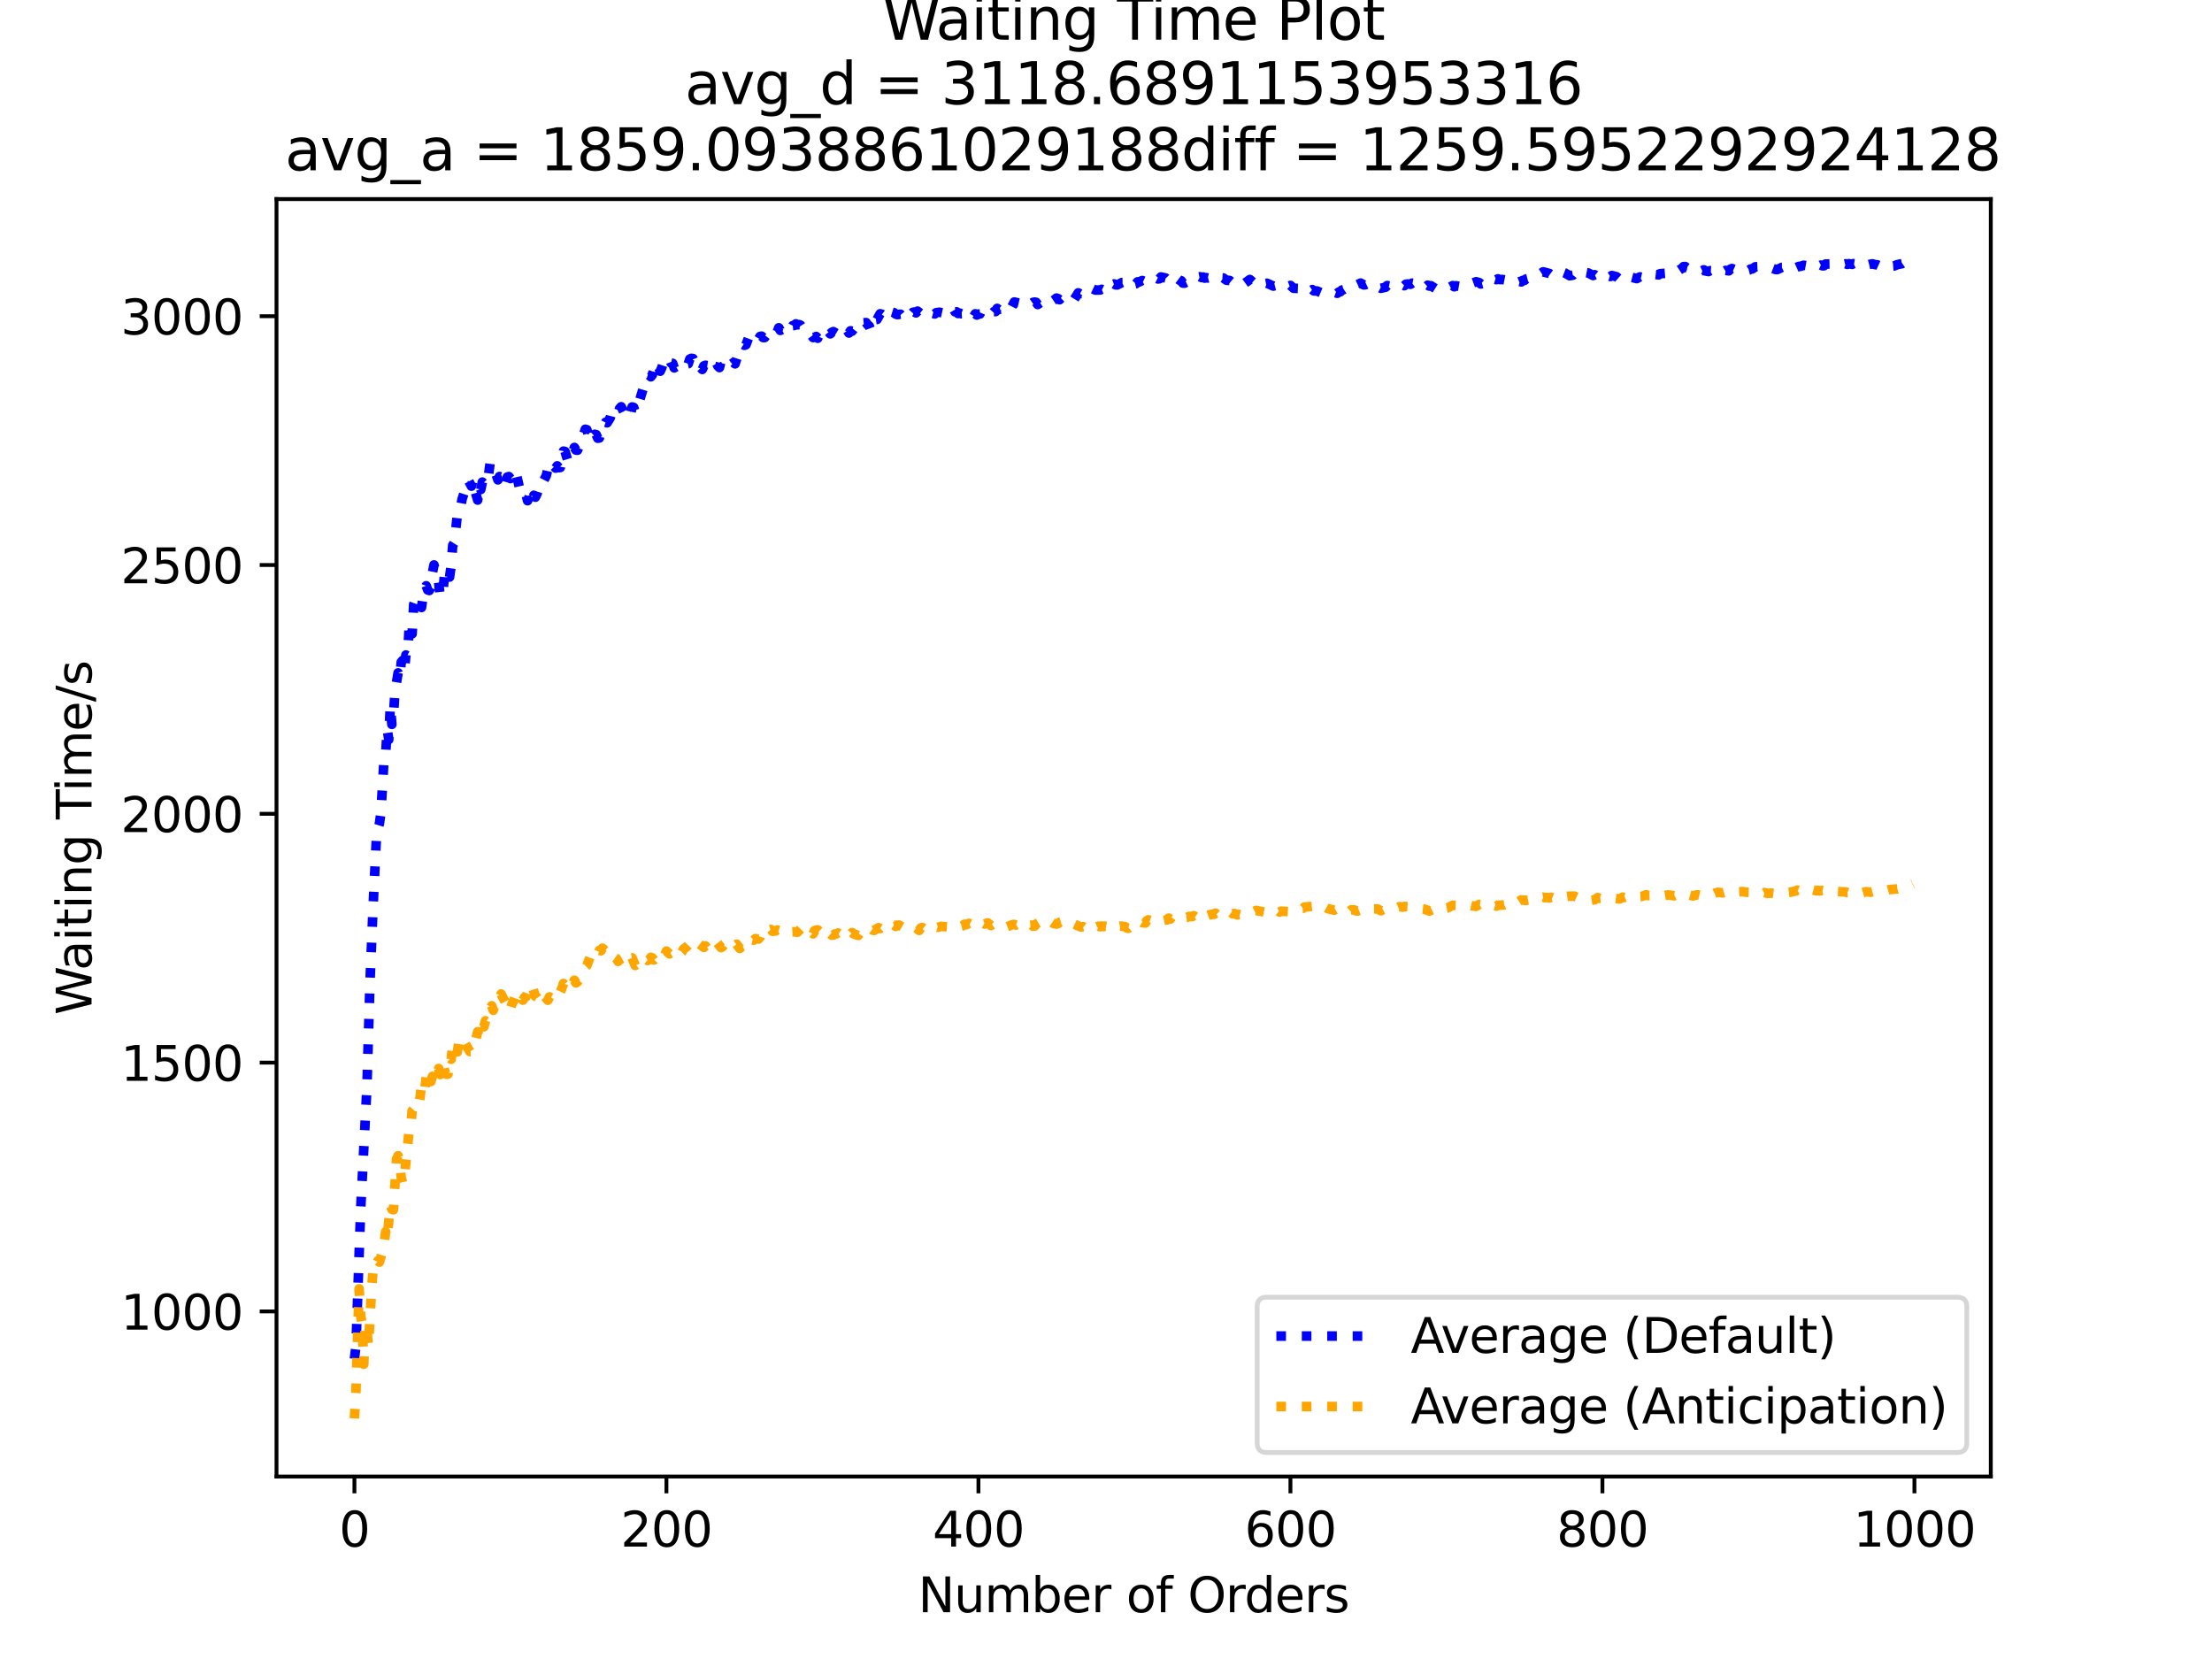 <?xml version="1.0" encoding="utf-8" standalone="no"?>
<!DOCTYPE svg PUBLIC "-//W3C//DTD SVG 1.1//EN"
  "http://www.w3.org/Graphics/SVG/1.1/DTD/svg11.dtd">
<svg xmlns:xlink="http://www.w3.org/1999/xlink" width="460.8pt" height="345.6pt" viewBox="0 0 460.8 345.6" xmlns="http://www.w3.org/2000/svg" version="1.1">
 <defs>
  <style type="text/css">*{stroke-linejoin: round; stroke-linecap: butt}</style>
 </defs>
 <g id="figure_1">
  <g id="patch_1">
   <path d="M 0 345.6 
L 460.8 345.6 
L 460.8 0 
L 0 0 
z
" style="fill: #ffffff"/>
  </g>
  <g id="axes_1">
   <g id="patch_2">
    <path d="M 57.6 307.584 
L 414.72 307.584 
L 414.72 41.472 
L 57.6 41.472 
z
" style="fill: #ffffff"/>
   </g>
   <g id="matplotlib.axis_1">
    <g id="xtick_1">
     <g id="line2d_1">
      <defs>
       <path id="m5203b1e14f" d="M 0 0 
L 0 3.5 
" style="stroke: #000000; stroke-width: 0.8"/>
      </defs>
      <g>
       <use xlink:href="#m5203b1e14f" x="73.833" y="307.584" style="stroke: #000000; stroke-width: 0.8"/>
      </g>
     </g>
     <g id="text_1">
      <!-- 0 -->
      <g transform="translate(70.651 322.182)scale(0.1 -0.1)">
       <defs>
        <path id="DejaVuSans-30" d="M 2034 4250 
Q 1547 4250 1301 3770 
Q 1056 3291 1056 2328 
Q 1056 1369 1301 889 
Q 1547 409 2034 409 
Q 2525 409 2770 889 
Q 3016 1369 3016 2328 
Q 3016 3291 2770 3770 
Q 2525 4250 2034 4250 
z
M 2034 4750 
Q 2819 4750 3233 4129 
Q 3647 3509 3647 2328 
Q 3647 1150 3233 529 
Q 2819 -91 2034 -91 
Q 1250 -91 836 529 
Q 422 1150 422 2328 
Q 422 3509 836 4129 
Q 1250 4750 2034 4750 
z
" transform="scale(0.016)"/>
       </defs>
       <use xlink:href="#DejaVuSans-30"/>
      </g>
     </g>
    </g>
    <g id="xtick_2">
     <g id="line2d_2">
      <g>
       <use xlink:href="#m5203b1e14f" x="138.829" y="307.584" style="stroke: #000000; stroke-width: 0.8"/>
      </g>
     </g>
     <g id="text_2">
      <!-- 200 -->
      <g transform="translate(129.285 322.182)scale(0.1 -0.1)">
       <defs>
        <path id="DejaVuSans-32" d="M 1228 531 
L 3431 531 
L 3431 0 
L 469 0 
L 469 531 
Q 828 903 1448 1529 
Q 2069 2156 2228 2338 
Q 2531 2678 2651 2914 
Q 2772 3150 2772 3378 
Q 2772 3750 2511 3984 
Q 2250 4219 1831 4219 
Q 1534 4219 1204 4116 
Q 875 4013 500 3803 
L 500 4441 
Q 881 4594 1212 4672 
Q 1544 4750 1819 4750 
Q 2544 4750 2975 4387 
Q 3406 4025 3406 3419 
Q 3406 3131 3298 2873 
Q 3191 2616 2906 2266 
Q 2828 2175 2409 1742 
Q 1991 1309 1228 531 
z
" transform="scale(0.016)"/>
       </defs>
       <use xlink:href="#DejaVuSans-32"/>
       <use xlink:href="#DejaVuSans-30" x="63.623"/>
       <use xlink:href="#DejaVuSans-30" x="127.246"/>
      </g>
     </g>
    </g>
    <g id="xtick_3">
     <g id="line2d_3">
      <g>
       <use xlink:href="#m5203b1e14f" x="203.825" y="307.584" style="stroke: #000000; stroke-width: 0.8"/>
      </g>
     </g>
     <g id="text_3">
      <!-- 400 -->
      <g transform="translate(194.281 322.182)scale(0.1 -0.1)">
       <defs>
        <path id="DejaVuSans-34" d="M 2419 4116 
L 825 1625 
L 2419 1625 
L 2419 4116 
z
M 2253 4666 
L 3047 4666 
L 3047 1625 
L 3713 1625 
L 3713 1100 
L 3047 1100 
L 3047 0 
L 2419 0 
L 2419 1100 
L 313 1100 
L 313 1709 
L 2253 4666 
z
" transform="scale(0.016)"/>
       </defs>
       <use xlink:href="#DejaVuSans-34"/>
       <use xlink:href="#DejaVuSans-30" x="63.623"/>
       <use xlink:href="#DejaVuSans-30" x="127.246"/>
      </g>
     </g>
    </g>
    <g id="xtick_4">
     <g id="line2d_4">
      <g>
       <use xlink:href="#m5203b1e14f" x="268.82" y="307.584" style="stroke: #000000; stroke-width: 0.8"/>
      </g>
     </g>
     <g id="text_4">
      <!-- 600 -->
      <g transform="translate(259.277 322.182)scale(0.1 -0.1)">
       <defs>
        <path id="DejaVuSans-36" d="M 2113 2584 
Q 1688 2584 1439 2293 
Q 1191 2003 1191 1497 
Q 1191 994 1439 701 
Q 1688 409 2113 409 
Q 2538 409 2786 701 
Q 3034 994 3034 1497 
Q 3034 2003 2786 2293 
Q 2538 2584 2113 2584 
z
M 3366 4563 
L 3366 3988 
Q 3128 4100 2886 4159 
Q 2644 4219 2406 4219 
Q 1781 4219 1451 3797 
Q 1122 3375 1075 2522 
Q 1259 2794 1537 2939 
Q 1816 3084 2150 3084 
Q 2853 3084 3261 2657 
Q 3669 2231 3669 1497 
Q 3669 778 3244 343 
Q 2819 -91 2113 -91 
Q 1303 -91 875 529 
Q 447 1150 447 2328 
Q 447 3434 972 4092 
Q 1497 4750 2381 4750 
Q 2619 4750 2861 4703 
Q 3103 4656 3366 4563 
z
" transform="scale(0.016)"/>
       </defs>
       <use xlink:href="#DejaVuSans-36"/>
       <use xlink:href="#DejaVuSans-30" x="63.623"/>
       <use xlink:href="#DejaVuSans-30" x="127.246"/>
      </g>
     </g>
    </g>
    <g id="xtick_5">
     <g id="line2d_5">
      <g>
       <use xlink:href="#m5203b1e14f" x="333.816" y="307.584" style="stroke: #000000; stroke-width: 0.8"/>
      </g>
     </g>
     <g id="text_5">
      <!-- 800 -->
      <g transform="translate(324.273 322.182)scale(0.1 -0.1)">
       <defs>
        <path id="DejaVuSans-38" d="M 2034 2216 
Q 1584 2216 1326 1975 
Q 1069 1734 1069 1313 
Q 1069 891 1326 650 
Q 1584 409 2034 409 
Q 2484 409 2743 651 
Q 3003 894 3003 1313 
Q 3003 1734 2745 1975 
Q 2488 2216 2034 2216 
z
M 1403 2484 
Q 997 2584 770 2862 
Q 544 3141 544 3541 
Q 544 4100 942 4425 
Q 1341 4750 2034 4750 
Q 2731 4750 3128 4425 
Q 3525 4100 3525 3541 
Q 3525 3141 3298 2862 
Q 3072 2584 2669 2484 
Q 3125 2378 3379 2068 
Q 3634 1759 3634 1313 
Q 3634 634 3220 271 
Q 2806 -91 2034 -91 
Q 1263 -91 848 271 
Q 434 634 434 1313 
Q 434 1759 690 2068 
Q 947 2378 1403 2484 
z
M 1172 3481 
Q 1172 3119 1398 2916 
Q 1625 2713 2034 2713 
Q 2441 2713 2670 2916 
Q 2900 3119 2900 3481 
Q 2900 3844 2670 4047 
Q 2441 4250 2034 4250 
Q 1625 4250 1398 4047 
Q 1172 3844 1172 3481 
z
" transform="scale(0.016)"/>
       </defs>
       <use xlink:href="#DejaVuSans-38"/>
       <use xlink:href="#DejaVuSans-30" x="63.623"/>
       <use xlink:href="#DejaVuSans-30" x="127.246"/>
      </g>
     </g>
    </g>
    <g id="xtick_6">
     <g id="line2d_6">
      <g>
       <use xlink:href="#m5203b1e14f" x="398.812" y="307.584" style="stroke: #000000; stroke-width: 0.8"/>
      </g>
     </g>
     <g id="text_6">
      <!-- 1000 -->
      <g transform="translate(386.087 322.182)scale(0.1 -0.1)">
       <defs>
        <path id="DejaVuSans-31" d="M 794 531 
L 1825 531 
L 1825 4091 
L 703 3866 
L 703 4441 
L 1819 4666 
L 2450 4666 
L 2450 531 
L 3481 531 
L 3481 0 
L 794 0 
L 794 531 
z
" transform="scale(0.016)"/>
       </defs>
       <use xlink:href="#DejaVuSans-31"/>
       <use xlink:href="#DejaVuSans-30" x="63.623"/>
       <use xlink:href="#DejaVuSans-30" x="127.246"/>
       <use xlink:href="#DejaVuSans-30" x="190.869"/>
      </g>
     </g>
    </g>
    <g id="text_7">
     <!-- Number of Orders -->
     <g transform="translate(191.262 335.861)scale(0.1 -0.1)">
      <defs>
       <path id="DejaVuSans-4e" d="M 628 4666 
L 1478 4666 
L 3547 763 
L 3547 4666 
L 4159 4666 
L 4159 0 
L 3309 0 
L 1241 3903 
L 1241 0 
L 628 0 
L 628 4666 
z
" transform="scale(0.016)"/>
       <path id="DejaVuSans-75" d="M 544 1381 
L 544 3500 
L 1119 3500 
L 1119 1403 
Q 1119 906 1312 657 
Q 1506 409 1894 409 
Q 2359 409 2629 706 
Q 2900 1003 2900 1516 
L 2900 3500 
L 3475 3500 
L 3475 0 
L 2900 0 
L 2900 538 
Q 2691 219 2414 64 
Q 2138 -91 1772 -91 
Q 1169 -91 856 284 
Q 544 659 544 1381 
z
M 1991 3584 
L 1991 3584 
z
" transform="scale(0.016)"/>
       <path id="DejaVuSans-6d" d="M 3328 2828 
Q 3544 3216 3844 3400 
Q 4144 3584 4550 3584 
Q 5097 3584 5394 3201 
Q 5691 2819 5691 2113 
L 5691 0 
L 5113 0 
L 5113 2094 
Q 5113 2597 4934 2840 
Q 4756 3084 4391 3084 
Q 3944 3084 3684 2787 
Q 3425 2491 3425 1978 
L 3425 0 
L 2847 0 
L 2847 2094 
Q 2847 2600 2669 2842 
Q 2491 3084 2119 3084 
Q 1678 3084 1418 2786 
Q 1159 2488 1159 1978 
L 1159 0 
L 581 0 
L 581 3500 
L 1159 3500 
L 1159 2956 
Q 1356 3278 1631 3431 
Q 1906 3584 2284 3584 
Q 2666 3584 2933 3390 
Q 3200 3197 3328 2828 
z
" transform="scale(0.016)"/>
       <path id="DejaVuSans-62" d="M 3116 1747 
Q 3116 2381 2855 2742 
Q 2594 3103 2138 3103 
Q 1681 3103 1420 2742 
Q 1159 2381 1159 1747 
Q 1159 1113 1420 752 
Q 1681 391 2138 391 
Q 2594 391 2855 752 
Q 3116 1113 3116 1747 
z
M 1159 2969 
Q 1341 3281 1617 3432 
Q 1894 3584 2278 3584 
Q 2916 3584 3314 3078 
Q 3713 2572 3713 1747 
Q 3713 922 3314 415 
Q 2916 -91 2278 -91 
Q 1894 -91 1617 61 
Q 1341 213 1159 525 
L 1159 0 
L 581 0 
L 581 4863 
L 1159 4863 
L 1159 2969 
z
" transform="scale(0.016)"/>
       <path id="DejaVuSans-65" d="M 3597 1894 
L 3597 1613 
L 953 1613 
Q 991 1019 1311 708 
Q 1631 397 2203 397 
Q 2534 397 2845 478 
Q 3156 559 3463 722 
L 3463 178 
Q 3153 47 2828 -22 
Q 2503 -91 2169 -91 
Q 1331 -91 842 396 
Q 353 884 353 1716 
Q 353 2575 817 3079 
Q 1281 3584 2069 3584 
Q 2775 3584 3186 3129 
Q 3597 2675 3597 1894 
z
M 3022 2063 
Q 3016 2534 2758 2815 
Q 2500 3097 2075 3097 
Q 1594 3097 1305 2825 
Q 1016 2553 972 2059 
L 3022 2063 
z
" transform="scale(0.016)"/>
       <path id="DejaVuSans-72" d="M 2631 2963 
Q 2534 3019 2420 3045 
Q 2306 3072 2169 3072 
Q 1681 3072 1420 2755 
Q 1159 2438 1159 1844 
L 1159 0 
L 581 0 
L 581 3500 
L 1159 3500 
L 1159 2956 
Q 1341 3275 1631 3429 
Q 1922 3584 2338 3584 
Q 2397 3584 2469 3576 
Q 2541 3569 2628 3553 
L 2631 2963 
z
" transform="scale(0.016)"/>
       <path id="DejaVuSans-20" transform="scale(0.016)"/>
       <path id="DejaVuSans-6f" d="M 1959 3097 
Q 1497 3097 1228 2736 
Q 959 2375 959 1747 
Q 959 1119 1226 758 
Q 1494 397 1959 397 
Q 2419 397 2687 759 
Q 2956 1122 2956 1747 
Q 2956 2369 2687 2733 
Q 2419 3097 1959 3097 
z
M 1959 3584 
Q 2709 3584 3137 3096 
Q 3566 2609 3566 1747 
Q 3566 888 3137 398 
Q 2709 -91 1959 -91 
Q 1206 -91 779 398 
Q 353 888 353 1747 
Q 353 2609 779 3096 
Q 1206 3584 1959 3584 
z
" transform="scale(0.016)"/>
       <path id="DejaVuSans-66" d="M 2375 4863 
L 2375 4384 
L 1825 4384 
Q 1516 4384 1395 4259 
Q 1275 4134 1275 3809 
L 1275 3500 
L 2222 3500 
L 2222 3053 
L 1275 3053 
L 1275 0 
L 697 0 
L 697 3053 
L 147 3053 
L 147 3500 
L 697 3500 
L 697 3744 
Q 697 4328 969 4595 
Q 1241 4863 1831 4863 
L 2375 4863 
z
" transform="scale(0.016)"/>
       <path id="DejaVuSans-4f" d="M 2522 4238 
Q 1834 4238 1429 3725 
Q 1025 3213 1025 2328 
Q 1025 1447 1429 934 
Q 1834 422 2522 422 
Q 3209 422 3611 934 
Q 4013 1447 4013 2328 
Q 4013 3213 3611 3725 
Q 3209 4238 2522 4238 
z
M 2522 4750 
Q 3503 4750 4090 4092 
Q 4678 3434 4678 2328 
Q 4678 1225 4090 567 
Q 3503 -91 2522 -91 
Q 1538 -91 948 565 
Q 359 1222 359 2328 
Q 359 3434 948 4092 
Q 1538 4750 2522 4750 
z
" transform="scale(0.016)"/>
       <path id="DejaVuSans-64" d="M 2906 2969 
L 2906 4863 
L 3481 4863 
L 3481 0 
L 2906 0 
L 2906 525 
Q 2725 213 2448 61 
Q 2172 -91 1784 -91 
Q 1150 -91 751 415 
Q 353 922 353 1747 
Q 353 2572 751 3078 
Q 1150 3584 1784 3584 
Q 2172 3584 2448 3432 
Q 2725 3281 2906 2969 
z
M 947 1747 
Q 947 1113 1208 752 
Q 1469 391 1925 391 
Q 2381 391 2643 752 
Q 2906 1113 2906 1747 
Q 2906 2381 2643 2742 
Q 2381 3103 1925 3103 
Q 1469 3103 1208 2742 
Q 947 2381 947 1747 
z
" transform="scale(0.016)"/>
       <path id="DejaVuSans-73" d="M 2834 3397 
L 2834 2853 
Q 2591 2978 2328 3040 
Q 2066 3103 1784 3103 
Q 1356 3103 1142 2972 
Q 928 2841 928 2578 
Q 928 2378 1081 2264 
Q 1234 2150 1697 2047 
L 1894 2003 
Q 2506 1872 2764 1633 
Q 3022 1394 3022 966 
Q 3022 478 2636 193 
Q 2250 -91 1575 -91 
Q 1294 -91 989 -36 
Q 684 19 347 128 
L 347 722 
Q 666 556 975 473 
Q 1284 391 1588 391 
Q 1994 391 2212 530 
Q 2431 669 2431 922 
Q 2431 1156 2273 1281 
Q 2116 1406 1581 1522 
L 1381 1569 
Q 847 1681 609 1914 
Q 372 2147 372 2553 
Q 372 3047 722 3315 
Q 1072 3584 1716 3584 
Q 2034 3584 2315 3537 
Q 2597 3491 2834 3397 
z
" transform="scale(0.016)"/>
      </defs>
      <use xlink:href="#DejaVuSans-4e"/>
      <use xlink:href="#DejaVuSans-75" x="74.805"/>
      <use xlink:href="#DejaVuSans-6d" x="138.184"/>
      <use xlink:href="#DejaVuSans-62" x="235.596"/>
      <use xlink:href="#DejaVuSans-65" x="299.072"/>
      <use xlink:href="#DejaVuSans-72" x="360.596"/>
      <use xlink:href="#DejaVuSans-20" x="401.709"/>
      <use xlink:href="#DejaVuSans-6f" x="433.496"/>
      <use xlink:href="#DejaVuSans-66" x="494.678"/>
      <use xlink:href="#DejaVuSans-20" x="529.883"/>
      <use xlink:href="#DejaVuSans-4f" x="561.67"/>
      <use xlink:href="#DejaVuSans-72" x="640.381"/>
      <use xlink:href="#DejaVuSans-64" x="679.744"/>
      <use xlink:href="#DejaVuSans-65" x="743.221"/>
      <use xlink:href="#DejaVuSans-72" x="804.744"/>
      <use xlink:href="#DejaVuSans-73" x="845.857"/>
     </g>
    </g>
   </g>
   <g id="matplotlib.axis_2">
    <g id="ytick_1">
     <g id="line2d_7">
      <defs>
       <path id="mc64ff51d2f" d="M 0 0 
L -3.5 0 
" style="stroke: #000000; stroke-width: 0.8"/>
      </defs>
      <g>
       <use xlink:href="#mc64ff51d2f" x="57.6" y="273.189" style="stroke: #000000; stroke-width: 0.8"/>
      </g>
     </g>
     <g id="text_8">
      <!-- 1000 -->
      <g transform="translate(25.15 276.988)scale(0.1 -0.1)">
       <use xlink:href="#DejaVuSans-31"/>
       <use xlink:href="#DejaVuSans-30" x="63.623"/>
       <use xlink:href="#DejaVuSans-30" x="127.246"/>
       <use xlink:href="#DejaVuSans-30" x="190.869"/>
      </g>
     </g>
    </g>
    <g id="ytick_2">
     <g id="line2d_8">
      <g>
       <use xlink:href="#mc64ff51d2f" x="57.6" y="221.36" style="stroke: #000000; stroke-width: 0.8"/>
      </g>
     </g>
     <g id="text_9">
      <!-- 1500 -->
      <g transform="translate(25.15 225.159)scale(0.1 -0.1)">
       <defs>
        <path id="DejaVuSans-35" d="M 691 4666 
L 3169 4666 
L 3169 4134 
L 1269 4134 
L 1269 2991 
Q 1406 3038 1543 3061 
Q 1681 3084 1819 3084 
Q 2600 3084 3056 2656 
Q 3513 2228 3513 1497 
Q 3513 744 3044 326 
Q 2575 -91 1722 -91 
Q 1428 -91 1123 -41 
Q 819 9 494 109 
L 494 744 
Q 775 591 1075 516 
Q 1375 441 1709 441 
Q 2250 441 2565 725 
Q 2881 1009 2881 1497 
Q 2881 1984 2565 2268 
Q 2250 2553 1709 2553 
Q 1456 2553 1204 2497 
Q 953 2441 691 2322 
L 691 4666 
z
" transform="scale(0.016)"/>
       </defs>
       <use xlink:href="#DejaVuSans-31"/>
       <use xlink:href="#DejaVuSans-35" x="63.623"/>
       <use xlink:href="#DejaVuSans-30" x="127.246"/>
       <use xlink:href="#DejaVuSans-30" x="190.869"/>
      </g>
     </g>
    </g>
    <g id="ytick_3">
     <g id="line2d_9">
      <g>
       <use xlink:href="#mc64ff51d2f" x="57.6" y="169.53" style="stroke: #000000; stroke-width: 0.8"/>
      </g>
     </g>
     <g id="text_10">
      <!-- 2000 -->
      <g transform="translate(25.15 173.329)scale(0.1 -0.1)">
       <use xlink:href="#DejaVuSans-32"/>
       <use xlink:href="#DejaVuSans-30" x="63.623"/>
       <use xlink:href="#DejaVuSans-30" x="127.246"/>
       <use xlink:href="#DejaVuSans-30" x="190.869"/>
      </g>
     </g>
    </g>
    <g id="ytick_4">
     <g id="line2d_10">
      <g>
       <use xlink:href="#mc64ff51d2f" x="57.6" y="117.701" style="stroke: #000000; stroke-width: 0.8"/>
      </g>
     </g>
     <g id="text_11">
      <!-- 2500 -->
      <g transform="translate(25.15 121.5)scale(0.1 -0.1)">
       <use xlink:href="#DejaVuSans-32"/>
       <use xlink:href="#DejaVuSans-35" x="63.623"/>
       <use xlink:href="#DejaVuSans-30" x="127.246"/>
       <use xlink:href="#DejaVuSans-30" x="190.869"/>
      </g>
     </g>
    </g>
    <g id="ytick_5">
     <g id="line2d_11">
      <g>
       <use xlink:href="#mc64ff51d2f" x="57.6" y="65.871" style="stroke: #000000; stroke-width: 0.8"/>
      </g>
     </g>
     <g id="text_12">
      <!-- 3000 -->
      <g transform="translate(25.15 69.67)scale(0.1 -0.1)">
       <defs>
        <path id="DejaVuSans-33" d="M 2597 2516 
Q 3050 2419 3304 2112 
Q 3559 1806 3559 1356 
Q 3559 666 3084 287 
Q 2609 -91 1734 -91 
Q 1441 -91 1130 -33 
Q 819 25 488 141 
L 488 750 
Q 750 597 1062 519 
Q 1375 441 1716 441 
Q 2309 441 2620 675 
Q 2931 909 2931 1356 
Q 2931 1769 2642 2001 
Q 2353 2234 1838 2234 
L 1294 2234 
L 1294 2753 
L 1863 2753 
Q 2328 2753 2575 2939 
Q 2822 3125 2822 3475 
Q 2822 3834 2567 4026 
Q 2313 4219 1838 4219 
Q 1578 4219 1281 4162 
Q 984 4106 628 3988 
L 628 4550 
Q 988 4650 1302 4700 
Q 1616 4750 1894 4750 
Q 2613 4750 3031 4423 
Q 3450 4097 3450 3541 
Q 3450 3153 3228 2886 
Q 3006 2619 2597 2516 
z
" transform="scale(0.016)"/>
       </defs>
       <use xlink:href="#DejaVuSans-33"/>
       <use xlink:href="#DejaVuSans-30" x="63.623"/>
       <use xlink:href="#DejaVuSans-30" x="127.246"/>
       <use xlink:href="#DejaVuSans-30" x="190.869"/>
      </g>
     </g>
    </g>
    <g id="text_13">
     <!-- Waiting Time/s -->
     <g transform="translate(19.07 211.41)rotate(-90)scale(0.1 -0.1)">
      <defs>
       <path id="DejaVuSans-57" d="M 213 4666 
L 850 4666 
L 1831 722 
L 2809 4666 
L 3519 4666 
L 4500 722 
L 5478 4666 
L 6119 4666 
L 4947 0 
L 4153 0 
L 3169 4050 
L 2175 0 
L 1381 0 
L 213 4666 
z
" transform="scale(0.016)"/>
       <path id="DejaVuSans-61" d="M 2194 1759 
Q 1497 1759 1228 1600 
Q 959 1441 959 1056 
Q 959 750 1161 570 
Q 1363 391 1709 391 
Q 2188 391 2477 730 
Q 2766 1069 2766 1631 
L 2766 1759 
L 2194 1759 
z
M 3341 1997 
L 3341 0 
L 2766 0 
L 2766 531 
Q 2569 213 2275 61 
Q 1981 -91 1556 -91 
Q 1019 -91 701 211 
Q 384 513 384 1019 
Q 384 1609 779 1909 
Q 1175 2209 1959 2209 
L 2766 2209 
L 2766 2266 
Q 2766 2663 2505 2880 
Q 2244 3097 1772 3097 
Q 1472 3097 1187 3025 
Q 903 2953 641 2809 
L 641 3341 
Q 956 3463 1253 3523 
Q 1550 3584 1831 3584 
Q 2591 3584 2966 3190 
Q 3341 2797 3341 1997 
z
" transform="scale(0.016)"/>
       <path id="DejaVuSans-69" d="M 603 3500 
L 1178 3500 
L 1178 0 
L 603 0 
L 603 3500 
z
M 603 4863 
L 1178 4863 
L 1178 4134 
L 603 4134 
L 603 4863 
z
" transform="scale(0.016)"/>
       <path id="DejaVuSans-74" d="M 1172 4494 
L 1172 3500 
L 2356 3500 
L 2356 3053 
L 1172 3053 
L 1172 1153 
Q 1172 725 1289 603 
Q 1406 481 1766 481 
L 2356 481 
L 2356 0 
L 1766 0 
Q 1100 0 847 248 
Q 594 497 594 1153 
L 594 3053 
L 172 3053 
L 172 3500 
L 594 3500 
L 594 4494 
L 1172 4494 
z
" transform="scale(0.016)"/>
       <path id="DejaVuSans-6e" d="M 3513 2113 
L 3513 0 
L 2938 0 
L 2938 2094 
Q 2938 2591 2744 2837 
Q 2550 3084 2163 3084 
Q 1697 3084 1428 2787 
Q 1159 2491 1159 1978 
L 1159 0 
L 581 0 
L 581 3500 
L 1159 3500 
L 1159 2956 
Q 1366 3272 1645 3428 
Q 1925 3584 2291 3584 
Q 2894 3584 3203 3211 
Q 3513 2838 3513 2113 
z
" transform="scale(0.016)"/>
       <path id="DejaVuSans-67" d="M 2906 1791 
Q 2906 2416 2648 2759 
Q 2391 3103 1925 3103 
Q 1463 3103 1205 2759 
Q 947 2416 947 1791 
Q 947 1169 1205 825 
Q 1463 481 1925 481 
Q 2391 481 2648 825 
Q 2906 1169 2906 1791 
z
M 3481 434 
Q 3481 -459 3084 -895 
Q 2688 -1331 1869 -1331 
Q 1566 -1331 1297 -1286 
Q 1028 -1241 775 -1147 
L 775 -588 
Q 1028 -725 1275 -790 
Q 1522 -856 1778 -856 
Q 2344 -856 2625 -561 
Q 2906 -266 2906 331 
L 2906 616 
Q 2728 306 2450 153 
Q 2172 0 1784 0 
Q 1141 0 747 490 
Q 353 981 353 1791 
Q 353 2603 747 3093 
Q 1141 3584 1784 3584 
Q 2172 3584 2450 3431 
Q 2728 3278 2906 2969 
L 2906 3500 
L 3481 3500 
L 3481 434 
z
" transform="scale(0.016)"/>
       <path id="DejaVuSans-54" d="M -19 4666 
L 3928 4666 
L 3928 4134 
L 2272 4134 
L 2272 0 
L 1638 0 
L 1638 4134 
L -19 4134 
L -19 4666 
z
" transform="scale(0.016)"/>
       <path id="DejaVuSans-2f" d="M 1625 4666 
L 2156 4666 
L 531 -594 
L 0 -594 
L 1625 4666 
z
" transform="scale(0.016)"/>
      </defs>
      <use xlink:href="#DejaVuSans-57"/>
      <use xlink:href="#DejaVuSans-61" x="92.502"/>
      <use xlink:href="#DejaVuSans-69" x="153.781"/>
      <use xlink:href="#DejaVuSans-74" x="181.564"/>
      <use xlink:href="#DejaVuSans-69" x="220.773"/>
      <use xlink:href="#DejaVuSans-6e" x="248.557"/>
      <use xlink:href="#DejaVuSans-67" x="311.936"/>
      <use xlink:href="#DejaVuSans-20" x="375.412"/>
      <use xlink:href="#DejaVuSans-54" x="407.199"/>
      <use xlink:href="#DejaVuSans-69" x="465.158"/>
      <use xlink:href="#DejaVuSans-6d" x="492.941"/>
      <use xlink:href="#DejaVuSans-65" x="590.354"/>
      <use xlink:href="#DejaVuSans-2f" x="651.877"/>
      <use xlink:href="#DejaVuSans-73" x="685.568"/>
     </g>
    </g>
   </g>
   <g id="line2d_12">
    <path d="M 73.833 283.078 
L 74.158 280.322 
L 75.133 251.934 
L 76.433 226.604 
L 77.083 204.358 
L 77.732 188.65 
L 78.382 175.144 
L 78.707 172.703 
L 79.032 171.637 
L 79.357 169.275 
L 80.007 158.018 
L 80.332 157.291 
L 80.657 151.771 
L 80.982 154.076 
L 81.307 147.032 
L 81.632 150.902 
L 81.957 149.156 
L 82.282 144.077 
L 82.932 140.172 
L 83.257 141.185 
L 83.582 137.929 
L 83.907 137.567 
L 84.232 139.725 
L 84.557 136.45 
L 84.882 136.621 
L 85.207 131.343 
L 85.532 129.643 
L 85.857 132.039 
L 86.182 125.912 
L 86.507 125.038 
L 86.832 125.458 
L 87.157 124.707 
L 87.482 126.003 
L 87.807 126.551 
L 88.132 124.229 
L 88.457 122.87 
L 88.782 122.028 
L 89.107 122.905 
L 89.432 123.01 
L 89.757 122.342 
L 90.082 119.321 
L 90.407 117.685 
L 90.732 118.979 
L 91.057 121.03 
L 91.382 121.376 
L 91.707 124.255 
L 92.032 124.225 
L 92.357 122.376 
L 92.682 118.773 
L 93.007 119.218 
L 93.331 119.143 
L 93.656 120.211 
L 93.981 117.911 
L 94.306 113.61 
L 94.631 113.092 
L 95.281 107.193 
L 95.606 106.92 
L 95.931 105.774 
L 96.256 104.003 
L 97.231 100.994 
L 97.556 100.039 
L 98.206 101.276 
L 98.531 99.954 
L 98.856 101.92 
L 99.506 104.172 
L 99.831 101.16 
L 100.156 101.978 
L 100.481 100.431 
L 101.131 101.088 
L 101.456 99.177 
L 101.781 98.907 
L 102.106 96.399 
L 102.431 96.402 
L 102.756 97.081 
L 103.731 99.962 
L 104.056 99.26 
L 104.381 99.392 
L 104.706 100.868 
L 105.031 100.055 
L 105.356 100.554 
L 105.681 99.37 
L 106.006 99.278 
L 106.331 99.7 
L 106.981 98.097 
L 107.306 98.145 
L 107.631 99.083 
L 108.281 101.879 
L 108.606 102.509 
L 108.931 102.086 
L 109.58 102.974 
L 109.905 104.306 
L 110.23 103.539 
L 110.555 102.394 
L 110.88 104.022 
L 111.205 103.195 
L 111.53 103.573 
L 111.855 102.903 
L 112.18 101.881 
L 112.505 101.315 
L 112.83 100.109 
L 113.155 100.356 
L 113.805 99.075 
L 114.455 96.248 
L 115.43 97.158 
L 115.755 97.513 
L 116.08 97.045 
L 116.405 97.423 
L 116.73 97.388 
L 117.38 93.98 
L 117.705 94.054 
L 118.355 96.179 
L 118.68 95.764 
L 119.655 93.214 
L 119.98 93.759 
L 120.305 93.795 
L 121.28 91.454 
L 121.93 89.424 
L 122.255 89.514 
L 122.58 90.613 
L 123.23 89.403 
L 123.555 90.795 
L 123.88 90.476 
L 124.205 90.548 
L 124.53 91.291 
L 124.855 91.243 
L 125.179 89.535 
L 125.504 89.244 
L 126.154 87.97 
L 126.479 88.075 
L 127.129 87.031 
L 127.454 85.808 
L 127.779 85.803 
L 128.104 86.426 
L 128.429 86.119 
L 128.754 86.052 
L 129.079 85.083 
L 129.404 84.733 
L 130.054 86.028 
L 130.379 85.851 
L 130.704 86.797 
L 131.029 86.914 
L 131.354 86.24 
L 131.679 84.776 
L 132.004 84.872 
L 132.329 85.829 
L 132.979 83.601 
L 133.304 83.198 
L 134.279 79.963 
L 134.604 79.392 
L 134.929 78.082 
L 135.254 78.175 
L 135.579 78.491 
L 135.904 78.076 
L 136.229 76.642 
L 136.554 77.566 
L 136.879 77.279 
L 137.204 76.463 
L 137.529 77.332 
L 137.854 76.624 
L 138.504 74.673 
L 138.829 74.721 
L 139.154 74.567 
L 139.479 74.759 
L 139.804 75.62 
L 140.129 75.69 
L 140.454 76.635 
L 141.103 76.251 
L 141.428 76.402 
L 141.753 75.801 
L 142.078 75.877 
L 142.403 75.533 
L 142.728 75.388 
L 143.053 75.847 
L 143.378 75.775 
L 143.703 74.79 
L 144.028 74.644 
L 144.353 74.687 
L 144.678 75.463 
L 145.003 75.402 
L 145.328 74.99 
L 145.978 76.598 
L 146.303 76.957 
L 146.628 76.227 
L 146.953 76.09 
L 147.603 76.19 
L 148.253 74.783 
L 148.578 74.894 
L 149.228 75.543 
L 149.553 76.259 
L 149.878 76.573 
L 150.203 75.252 
L 150.528 75.214 
L 150.853 75.357 
L 151.178 74.888 
L 151.828 75.212 
L 152.153 75.255 
L 152.478 75.781 
L 152.803 75.526 
L 153.128 75.797 
L 153.778 73.776 
L 154.753 71.743 
L 155.078 71.939 
L 155.403 71.813 
L 156.053 70.087 
L 156.378 70.231 
L 156.703 69.74 
L 157.027 69.914 
L 157.352 70.414 
L 157.677 70.348 
L 158.002 70.652 
L 158.327 70.09 
L 158.652 70.028 
L 158.977 70.325 
L 159.302 70.316 
L 159.627 69.891 
L 159.952 70.074 
L 160.277 69.995 
L 160.602 70.403 
L 161.252 70.058 
L 161.577 69.505 
L 161.902 69.187 
L 162.227 68.283 
L 162.552 68.828 
L 162.877 68.664 
L 163.202 68.689 
L 163.527 69.212 
L 163.852 68.999 
L 164.502 69.14 
L 165.152 67.826 
L 165.477 67.797 
L 165.802 67.465 
L 166.127 67.667 
L 166.452 67.614 
L 166.777 67.746 
L 167.102 68.272 
L 167.427 68.189 
L 168.402 69.009 
L 169.377 70.321 
L 169.702 70.267 
L 170.027 70.096 
L 170.352 70.458 
L 170.677 69.748 
L 171.002 69.849 
L 171.327 69.187 
L 171.652 69.021 
L 171.977 68.554 
L 172.302 68.797 
L 172.951 69.546 
L 173.276 69.221 
L 173.601 69.078 
L 174.576 69.663 
L 174.901 69.435 
L 175.226 68.813 
L 175.876 69.412 
L 176.526 68.874 
L 176.851 69.375 
L 177.176 68.913 
L 177.501 68.993 
L 178.151 68.158 
L 178.476 67.895 
L 179.126 66.725 
L 179.451 66.893 
L 179.776 67.266 
L 180.426 67.199 
L 180.751 67.673 
L 181.076 67.919 
L 181.401 68.779 
L 182.051 66.432 
L 182.376 66.591 
L 182.701 66.543 
L 183.351 65.363 
L 183.676 65.447 
L 184.001 65.688 
L 184.326 65.124 
L 184.651 65.31 
L 184.976 65.349 
L 185.301 65.74 
L 185.626 64.944 
L 186.276 65.153 
L 186.601 65.439 
L 186.926 65.542 
L 187.576 65.451 
L 188.226 66.221 
L 188.875 65.944 
L 189.2 66.164 
L 190.175 65.057 
L 190.5 65 
L 190.825 65.179 
L 191.15 64.812 
L 191.8 65.338 
L 192.45 65.205 
L 192.775 65.822 
L 193.425 65.669 
L 193.75 65.545 
L 194.075 65.216 
L 194.725 65.4 
L 195.05 65.136 
L 195.7 65.041 
L 196.35 65.182 
L 196.675 65.003 
L 197 64.559 
L 197.325 64.798 
L 197.65 64.704 
L 197.975 64.972 
L 198.625 64.409 
L 198.95 64.961 
L 199.275 64.961 
L 199.6 65.315 
L 199.925 65.23 
L 200.25 65.36 
L 200.575 65.344 
L 201.225 65.715 
L 201.875 65.178 
L 202.2 65.843 
L 202.525 65.722 
L 202.85 65.895 
L 203.175 65.371 
L 203.5 65.626 
L 203.825 65.43 
L 204.15 65.412 
L 204.474 64.667 
L 204.799 65.007 
L 205.124 64.898 
L 206.424 65.047 
L 206.749 65.266 
L 207.074 64.902 
L 207.399 64.911 
L 207.724 64.243 
L 208.049 64.476 
L 208.374 64.376 
L 208.699 64.454 
L 209.024 64.794 
L 209.349 64.844 
L 209.999 64.172 
L 210.324 63.885 
L 210.649 64.165 
L 211.299 62.911 
L 212.599 63.222 
L 212.924 63.033 
L 213.249 63.309 
L 213.899 62.853 
L 214.224 62.926 
L 214.549 63.143 
L 214.874 63.217 
L 215.199 62.986 
L 215.524 62.925 
L 215.849 62.978 
L 216.174 63.437 
L 217.149 62.802 
L 217.799 63.164 
L 218.774 62.52 
L 219.099 62.812 
L 219.749 62.375 
L 220.074 62.093 
L 220.398 62.191 
L 220.723 62.437 
L 221.048 62.125 
L 222.348 62.424 
L 222.673 62.546 
L 223.323 62.18 
L 223.648 62.589 
L 224.623 61.006 
L 224.948 61.206 
L 225.273 61.093 
L 225.598 60.83 
L 225.923 60.251 
L 226.248 60.31 
L 226.573 60.042 
L 226.898 60.099 
L 227.223 60.293 
L 227.548 60.121 
L 228.198 60.431 
L 229.173 60.407 
L 229.498 60.268 
L 230.148 60.576 
L 230.473 60.142 
L 230.798 60.34 
L 231.123 60.201 
L 231.773 59.269 
L 232.098 59.147 
L 232.423 59.346 
L 232.748 59.358 
L 233.723 58.858 
L 234.373 58.855 
L 234.698 58.357 
L 235.023 58.728 
L 235.348 58.809 
L 235.673 58.67 
L 235.998 59.041 
L 236.322 59.186 
L 236.647 59.101 
L 236.972 58.712 
L 237.297 58.743 
L 237.947 58.438 
L 238.272 58.591 
L 238.597 58.497 
L 238.922 58.606 
L 239.247 58.144 
L 239.572 58.272 
L 240.222 58.144 
L 240.872 57.938 
L 241.197 58.107 
L 241.522 58.079 
L 241.847 57.692 
L 242.822 57.911 
L 243.147 58.249 
L 243.797 57.627 
L 244.122 57.533 
L 244.772 57.784 
L 245.097 57.694 
L 245.422 58.139 
L 245.747 58.385 
L 246.072 58.477 
L 246.397 58.964 
L 246.722 59 
L 247.372 58.688 
L 247.697 58.796 
L 248.022 58.17 
L 248.997 58.14 
L 249.647 57.712 
L 249.972 57.652 
L 250.297 57.816 
L 250.622 57.7 
L 250.947 57.938 
L 251.272 57.833 
L 251.597 57.914 
L 251.922 57.834 
L 252.571 58.341 
L 252.896 58.253 
L 253.546 57.826 
L 254.846 57.909 
L 255.496 58.373 
L 256.146 58.423 
L 256.471 58.694 
L 256.796 58.445 
L 257.446 58.622 
L 257.771 58.638 
L 258.096 58.438 
L 258.421 58.502 
L 258.746 58.797 
L 259.396 58.947 
L 260.371 58.225 
L 261.346 59.092 
L 261.996 58.925 
L 262.646 59.524 
L 262.971 59.191 
L 263.946 59.006 
L 265.246 59.592 
L 265.896 59.425 
L 266.221 59.606 
L 266.546 59.523 
L 267.196 59.792 
L 267.521 59.835 
L 267.846 59.546 
L 268.17 59.471 
L 268.495 59.579 
L 268.82 59.457 
L 269.47 60.049 
L 270.445 60.085 
L 271.095 60.273 
L 271.42 60.537 
L 271.745 60.345 
L 272.07 60.485 
L 272.395 60.5 
L 272.72 60.734 
L 273.37 60.327 
L 273.695 60.598 
L 274.345 60.612 
L 275.32 61.016 
L 275.97 61.001 
L 276.295 61.046 
L 276.62 60.892 
L 276.945 61.029 
L 277.595 60.765 
L 278.57 61.098 
L 278.895 60.835 
L 279.22 60.772 
L 279.545 60.425 
L 279.87 60.342 
L 280.52 59.911 
L 280.845 59.836 
L 281.495 60.077 
L 281.82 60.008 
L 282.47 59.637 
L 282.795 59.285 
L 283.445 58.974 
L 284.094 59.345 
L 284.419 59.322 
L 285.069 59.018 
L 285.719 58.955 
L 286.044 59.334 
L 287.344 59.875 
L 287.669 60.055 
L 288.644 59.832 
L 288.969 59.486 
L 290.269 59.754 
L 290.919 59.284 
L 292.219 59.356 
L 292.544 59.515 
L 292.869 59.211 
L 293.194 59.157 
L 293.844 59.216 
L 294.169 58.981 
L 294.494 59.044 
L 294.819 59.366 
L 295.794 59.278 
L 296.119 59.265 
L 296.769 59.643 
L 297.094 59.703 
L 297.419 59.41 
L 297.744 59.593 
L 298.069 59.517 
L 299.044 60.124 
L 300.018 59.979 
L 300.668 59.843 
L 300.993 59.61 
L 301.968 59.843 
L 302.618 59.504 
L 302.943 59.737 
L 303.268 59.525 
L 303.918 59.639 
L 305.543 58.967 
L 305.868 59.188 
L 306.193 58.997 
L 306.518 59.046 
L 307.168 58.811 
L 307.493 58.692 
L 308.143 58.865 
L 308.468 59.156 
L 308.793 59.066 
L 309.118 58.71 
L 309.443 58.597 
L 309.768 58.157 
L 310.093 58.156 
L 310.418 57.878 
L 311.718 58.257 
L 312.043 58.085 
L 312.368 58.234 
L 313.018 58.226 
L 313.668 58.357 
L 314.643 58.537 
L 314.968 58.321 
L 315.293 58.331 
L 315.617 58.531 
L 315.942 58.515 
L 316.267 58.766 
L 316.592 58.642 
L 316.917 58.726 
L 317.242 58.406 
L 317.567 58.416 
L 317.892 58.122 
L 318.217 58.039 
L 318.867 58.044 
L 319.192 57.998 
L 319.842 57.426 
L 320.167 57.469 
L 321.467 56.629 
L 322.767 56.969 
L 323.092 57.208 
L 323.417 57.053 
L 323.742 57.204 
L 324.067 56.88 
L 324.392 56.838 
L 324.717 56.975 
L 325.367 56.629 
L 326.017 56.875 
L 326.992 57.437 
L 327.642 57.33 
L 327.967 56.9 
L 328.617 56.912 
L 328.942 57.145 
L 329.267 57.179 
L 329.917 56.696 
L 330.892 56.874 
L 331.866 57.397 
L 332.191 57.23 
L 332.516 57.494 
L 333.816 57.931 
L 334.466 57.576 
L 334.791 57.418 
L 335.441 57.606 
L 335.766 57.397 
L 336.741 57.641 
L 337.391 58.211 
L 337.716 57.968 
L 338.366 58.061 
L 339.016 57.542 
L 340.966 58.041 
L 341.616 57.685 
L 341.941 57.761 
L 342.591 57.281 
L 342.916 57.359 
L 343.241 57.249 
L 343.891 57.307 
L 344.216 57.097 
L 345.516 57.261 
L 345.841 57.012 
L 346.816 56.938 
L 347.465 56.885 
L 347.79 57.018 
L 348.44 56.57 
L 348.765 56.504 
L 349.09 56.606 
L 349.415 56.528 
L 350.065 56.1 
L 350.39 55.921 
L 350.715 55.54 
L 351.04 55.521 
L 351.365 55.769 
L 351.69 55.859 
L 352.015 56.095 
L 353.315 56.45 
L 353.965 56.224 
L 354.29 56.379 
L 354.615 56.379 
L 354.94 56.214 
L 355.265 56.442 
L 355.915 56.57 
L 356.24 56.391 
L 356.89 56.431 
L 357.215 56.356 
L 357.865 56.563 
L 358.19 56.825 
L 358.515 56.489 
L 359.165 56.528 
L 359.49 56.329 
L 360.14 56.421 
L 360.465 56.074 
L 360.79 55.935 
L 361.765 56.376 
L 362.74 56.277 
L 363.065 56.374 
L 363.389 56.244 
L 363.714 56.409 
L 364.364 56.244 
L 364.689 56.035 
L 365.014 56.027 
L 365.664 55.582 
L 366.639 55.544 
L 367.939 55.767 
L 368.589 55.777 
L 368.914 55.777 
L 369.889 56.146 
L 370.214 56.165 
L 371.189 55.703 
L 371.839 55.702 
L 372.164 55.408 
L 372.814 55.714 
L 373.789 55.917 
L 374.764 55.483 
L 375.089 55.482 
L 375.739 55.257 
L 378.339 55.726 
L 379.313 55.225 
L 379.638 55.368 
L 379.963 55.363 
L 380.288 55.01 
L 381.588 54.976 
L 382.563 55.164 
L 382.888 54.994 
L 383.538 54.979 
L 384.188 55.033 
L 384.513 54.953 
L 384.838 55.075 
L 385.163 54.93 
L 385.813 55.073 
L 386.138 54.919 
L 386.463 54.969 
L 387.113 54.756 
L 387.438 54.98 
L 387.763 54.962 
L 388.738 55.264 
L 389.388 55.09 
L 390.038 54.966 
L 390.688 55.136 
L 391.013 55.151 
L 391.988 55.587 
L 392.638 55.913 
L 393.613 55.483 
L 394.588 55.405 
L 395.237 55.125 
L 396.212 54.932 
L 396.537 54.704 
L 397.187 54.495 
L 397.837 54.093 
L 398.162 53.904 
L 398.487 53.568 
L 398.487 53.568 
" clip-path="url(#p87627629a2)" style="fill: none; stroke-dasharray: 2,3.3; stroke-dashoffset: 0; stroke: #0000ff; stroke-width: 2"/>
   </g>
   <g id="line2d_13">
    <path d="M 73.833 295.488 
L 74.158 289.568 
L 74.808 268.484 
L 75.133 274.055 
L 75.458 275.966 
L 75.783 284.181 
L 76.108 275.889 
L 76.433 277.322 
L 76.758 280.45 
L 77.408 268.631 
L 77.732 264.367 
L 78.057 263.593 
L 78.382 263.857 
L 78.707 262.687 
L 79.032 262.924 
L 79.682 260.76 
L 80.007 259.104 
L 80.332 256.6 
L 80.657 258 
L 81.307 250.934 
L 81.632 251.912 
L 81.957 252.018 
L 82.607 241.464 
L 82.932 240.765 
L 83.257 241.942 
L 83.582 245.307 
L 83.907 246.533 
L 84.232 245.297 
L 85.207 235.754 
L 85.532 235.014 
L 85.857 231.404 
L 86.182 231.036 
L 86.507 230.235 
L 86.832 230.082 
L 87.157 230.459 
L 87.482 228.741 
L 87.807 226.084 
L 88.132 226.411 
L 88.457 227.303 
L 88.782 224.36 
L 89.107 223.116 
L 89.432 224.613 
L 89.757 225.312 
L 90.082 224.224 
L 90.407 225.272 
L 90.732 225.054 
L 91.382 222.589 
L 91.707 223.838 
L 92.032 221.484 
L 92.357 221.499 
L 92.682 223.377 
L 93.007 223.793 
L 93.331 223.745 
L 93.656 220.368 
L 93.981 220.675 
L 94.306 217.998 
L 94.631 218.257 
L 94.956 217.602 
L 95.281 219.133 
L 95.606 216.973 
L 95.931 217.807 
L 96.581 216.857 
L 97.881 219.069 
L 98.206 219.068 
L 98.531 218.905 
L 98.856 216.881 
L 99.181 216.33 
L 99.506 214.93 
L 99.831 216.077 
L 100.156 215.649 
L 100.481 213.497 
L 100.806 213.898 
L 101.131 212.648 
L 101.456 212.83 
L 102.106 210.128 
L 102.431 209.52 
L 102.756 210.46 
L 103.081 209.374 
L 103.406 208.915 
L 103.731 209.06 
L 104.056 208.723 
L 104.381 207.071 
L 105.356 208.921 
L 105.681 208.394 
L 106.006 209.607 
L 106.331 210.195 
L 106.656 209.119 
L 106.981 208.552 
L 107.306 207.649 
L 107.956 208.52 
L 108.606 207.457 
L 108.931 208.347 
L 109.255 207.777 
L 109.58 207.644 
L 109.905 206.848 
L 110.23 206.823 
L 110.555 207.145 
L 110.88 205.485 
L 111.53 207.56 
L 111.855 207.756 
L 112.18 208.221 
L 112.83 208.146 
L 113.155 208.835 
L 113.48 207.553 
L 114.13 208.367 
L 114.455 207.67 
L 114.78 207.877 
L 115.43 206.721 
L 116.08 206.816 
L 116.405 207.231 
L 117.055 205.887 
L 117.38 204.883 
L 118.03 205.806 
L 118.355 205.79 
L 118.68 205.974 
L 119.005 205.96 
L 119.33 204.856 
L 119.655 204.197 
L 119.98 204.757 
L 120.305 204.537 
L 120.63 204.132 
L 120.955 203.373 
L 121.605 202.268 
L 121.93 201.462 
L 122.255 201.15 
L 122.905 199.389 
L 123.23 199.807 
L 123.555 199.399 
L 123.88 199.603 
L 124.205 199.566 
L 124.855 197.978 
L 125.179 198.07 
L 125.504 197.524 
L 126.154 198.092 
L 126.479 198.697 
L 126.804 198.923 
L 127.454 198.429 
L 128.104 199.464 
L 128.429 199.699 
L 128.754 200.27 
L 129.079 199.953 
L 129.729 199.558 
L 130.054 199.045 
L 130.704 200.184 
L 131.354 199.6 
L 131.679 199.532 
L 132.329 201.121 
L 132.979 200.67 
L 133.304 200.642 
L 133.629 199.772 
L 133.954 199.675 
L 134.279 199.968 
L 134.604 199.811 
L 134.929 200.085 
L 135.254 199.914 
L 135.579 199.43 
L 135.904 199.563 
L 136.229 199.991 
L 136.879 199.317 
L 137.204 199.536 
L 137.529 198.667 
L 137.854 199.018 
L 138.179 199.117 
L 138.504 198.843 
L 138.829 198.132 
L 139.479 198.713 
L 140.129 198.318 
L 140.454 198.641 
L 140.779 199.165 
L 141.103 198.763 
L 141.428 198.899 
L 142.078 198.296 
L 142.403 197.686 
L 143.053 197.238 
L 143.703 196.546 
L 144.028 196.545 
L 144.353 196.052 
L 144.678 195.913 
L 145.003 196.494 
L 145.328 196.388 
L 146.628 197.359 
L 146.953 197.044 
L 147.278 197.49 
L 147.603 197.713 
L 147.928 197.492 
L 148.253 196.946 
L 148.578 196.738 
L 148.903 196.811 
L 149.228 196.18 
L 150.203 197.407 
L 150.528 197.215 
L 150.853 196.826 
L 151.178 196.652 
L 151.503 197.131 
L 151.828 196.85 
L 152.803 196.496 
L 153.128 196.899 
L 153.453 196.69 
L 154.103 197.575 
L 154.428 197.281 
L 154.753 197.138 
L 155.403 195.806 
L 156.378 195.242 
L 156.703 195.766 
L 157.027 195.845 
L 157.352 195.531 
L 158.002 195.623 
L 158.327 195.245 
L 158.652 194.305 
L 158.977 194.424 
L 159.302 193.868 
L 159.952 193.445 
L 160.277 193.735 
L 160.602 193.622 
L 160.927 194.008 
L 161.577 193.928 
L 161.902 193.729 
L 162.552 193.926 
L 162.877 193.865 
L 163.202 194.05 
L 163.527 194.06 
L 164.177 193.63 
L 164.502 194.129 
L 165.152 194.092 
L 166.127 194.196 
L 167.102 193.199 
L 167.427 193.397 
L 167.752 193.759 
L 168.077 193.528 
L 168.402 193.944 
L 168.727 193.955 
L 169.377 194.54 
L 169.702 193.85 
L 170.352 193.704 
L 171.002 194.277 
L 171.327 193.974 
L 171.652 194.542 
L 172.302 194.909 
L 172.627 194.411 
L 172.951 194.551 
L 173.276 194.82 
L 173.601 194.801 
L 173.926 194.565 
L 174.251 194.54 
L 174.576 194.356 
L 175.226 194.776 
L 175.551 194.293 
L 175.876 194.276 
L 176.201 194.619 
L 176.526 194.796 
L 176.851 194.636 
L 177.176 194.649 
L 177.501 194.272 
L 177.826 194.539 
L 178.801 194.868 
L 179.126 194.335 
L 179.451 194.278 
L 179.776 194.098 
L 180.426 193.916 
L 180.751 194.15 
L 181.401 193.489 
L 181.726 193.734 
L 182.051 193.833 
L 183.026 193.249 
L 183.351 193.436 
L 183.676 193.158 
L 184.001 193.451 
L 184.976 192.59 
L 186.276 192.738 
L 186.601 192.998 
L 186.926 192.729 
L 187.251 192.708 
L 187.901 193.079 
L 188.875 193.096 
L 189.2 193.415 
L 189.85 193.296 
L 190.175 193.34 
L 190.5 193.074 
L 191.15 193.564 
L 191.475 193.824 
L 191.8 193.337 
L 192.125 193.215 
L 192.45 193.469 
L 193.425 193.465 
L 193.75 193.573 
L 194.4 192.989 
L 194.725 193.18 
L 195.05 193.087 
L 195.375 193.18 
L 196.025 192.978 
L 197.325 193.069 
L 197.65 193.253 
L 197.975 193.252 
L 198.625 192.929 
L 198.95 193.122 
L 199.275 192.949 
L 199.6 193.066 
L 200.575 192.846 
L 200.9 192.535 
L 201.225 192.657 
L 201.875 192.357 
L 202.525 192.678 
L 203.175 192.571 
L 203.5 192.365 
L 203.825 192.014 
L 204.799 192.314 
L 205.124 192.492 
L 205.774 192.254 
L 206.424 192.803 
L 206.749 192.575 
L 207.074 192.64 
L 207.724 192.561 
L 208.374 192.589 
L 208.699 192.786 
L 209.024 192.828 
L 209.674 193.1 
L 210.974 192.604 
L 211.299 192.578 
L 211.624 192.707 
L 211.949 192.528 
L 212.274 192.733 
L 212.599 192.629 
L 212.924 192.713 
L 213.249 192.377 
L 213.899 192.585 
L 214.224 192.522 
L 214.549 192.756 
L 214.874 192.719 
L 215.199 192.939 
L 215.524 192.914 
L 215.849 192.496 
L 216.499 192.131 
L 217.149 192.542 
L 217.474 192.244 
L 217.799 192.368 
L 218.124 192.172 
L 218.449 192.287 
L 218.774 192.108 
L 219.099 192.136 
L 219.424 192.364 
L 220.074 192.505 
L 220.398 192.412 
L 220.723 192.126 
L 221.698 191.858 
L 222.023 192.131 
L 222.348 192.079 
L 222.673 191.887 
L 222.998 192.256 
L 223.323 192.431 
L 223.648 192.447 
L 224.948 193.039 
L 225.273 193.117 
L 225.598 193.036 
L 225.923 193.283 
L 226.573 192.746 
L 226.898 193.086 
L 227.223 192.98 
L 227.548 193.062 
L 228.198 192.983 
L 228.523 193.1 
L 228.848 192.941 
L 229.173 193.06 
L 229.498 192.899 
L 229.823 193.037 
L 230.148 192.938 
L 231.123 193.134 
L 231.448 192.794 
L 231.773 193.111 
L 232.098 193.041 
L 232.423 193.256 
L 232.748 193.019 
L 233.398 192.913 
L 234.373 193.041 
L 234.698 193.298 
L 235.023 193.392 
L 235.998 192.517 
L 236.322 192.302 
L 236.972 192.289 
L 237.297 192.245 
L 237.622 191.989 
L 237.947 192.206 
L 238.597 192.281 
L 238.922 191.774 
L 239.247 191.615 
L 239.572 191.724 
L 240.547 191.338 
L 240.872 191.463 
L 241.197 191.214 
L 241.522 191.234 
L 242.172 191.789 
L 242.822 191.657 
L 243.147 191.618 
L 243.472 191.26 
L 243.797 191.466 
L 244.122 191.02 
L 244.447 190.981 
L 244.772 191.186 
L 245.097 191.241 
L 246.072 191.023 
L 246.397 191.088 
L 246.722 190.953 
L 247.047 191.109 
L 247.372 191.082 
L 247.697 190.913 
L 248.347 190.953 
L 248.672 190.748 
L 248.997 190.982 
L 249.647 190.233 
L 250.297 190.629 
L 250.622 190.434 
L 250.947 190.551 
L 251.272 190.791 
L 251.922 190.566 
L 252.246 190.562 
L 252.571 190.405 
L 252.896 190.476 
L 253.221 190.244 
L 253.546 190.545 
L 254.196 190.172 
L 254.521 190.293 
L 255.496 190.006 
L 256.146 189.898 
L 256.796 190.376 
L 257.121 190.295 
L 257.771 190.589 
L 258.096 190.504 
L 258.421 190.591 
L 258.746 190.435 
L 259.071 190.422 
L 259.396 190.538 
L 260.046 190.121 
L 260.371 190.102 
L 261.021 189.856 
L 261.346 189.821 
L 261.671 189.658 
L 264.596 190.252 
L 264.921 190.268 
L 265.571 189.992 
L 265.896 189.991 
L 266.221 189.743 
L 266.546 189.997 
L 266.871 189.814 
L 268.495 189.904 
L 269.145 189.663 
L 269.47 189.411 
L 269.795 189.384 
L 270.12 189.175 
L 270.445 189.1 
L 271.095 189.226 
L 271.42 189.214 
L 271.745 188.954 
L 273.37 188.817 
L 274.345 189.105 
L 274.67 188.949 
L 274.995 189.159 
L 275.32 189.233 
L 275.645 188.972 
L 275.97 188.941 
L 276.62 189.294 
L 277.92 189.6 
L 278.57 189.22 
L 279.22 189.387 
L 279.545 189.58 
L 280.845 189.67 
L 281.17 189.828 
L 281.495 189.532 
L 282.145 189.556 
L 282.47 189.741 
L 282.795 189.793 
L 283.769 189.4 
L 284.419 189.606 
L 284.744 189.488 
L 285.394 189.505 
L 285.719 189.328 
L 286.694 189.329 
L 287.019 189.38 
L 287.669 189.723 
L 288.319 189.382 
L 288.644 189.501 
L 289.944 189.284 
L 290.269 189.079 
L 291.244 189.006 
L 291.569 188.864 
L 292.219 188.983 
L 292.544 188.841 
L 294.169 188.932 
L 294.494 189.059 
L 294.819 189.06 
L 295.144 189.219 
L 295.469 189.145 
L 296.119 189.328 
L 296.769 189.4 
L 297.744 189.792 
L 298.719 189.301 
L 299.044 189.325 
L 300.018 188.999 
L 300.343 189.238 
L 300.993 189.232 
L 301.643 189.108 
L 302.618 188.581 
L 303.268 188.599 
L 303.593 188.547 
L 303.918 188.365 
L 304.568 188.501 
L 306.193 188.574 
L 306.843 188.728 
L 307.493 188.812 
L 308.143 188.392 
L 308.468 188.434 
L 308.793 188.363 
L 309.443 188.438 
L 309.768 188.304 
L 310.743 188.798 
L 311.068 188.814 
L 311.393 188.667 
L 311.718 188.753 
L 312.043 188.577 
L 313.018 188.546 
L 313.343 188.516 
L 313.668 188.362 
L 313.993 188.373 
L 314.318 188.188 
L 314.643 188.194 
L 314.968 188.046 
L 315.293 188.035 
L 315.942 187.747 
L 316.267 187.878 
L 316.917 187.454 
L 317.892 187.572 
L 318.542 187.465 
L 318.867 187.168 
L 319.842 186.943 
L 320.492 187.086 
L 321.467 186.899 
L 321.792 187.007 
L 322.117 186.95 
L 322.767 187.056 
L 323.092 186.926 
L 324.067 187.332 
L 325.042 186.819 
L 325.367 186.886 
L 326.667 186.706 
L 327.967 186.678 
L 329.267 187.235 
L 330.242 187.524 
L 330.567 187.506 
L 330.892 187.629 
L 332.191 187.433 
L 332.841 186.978 
L 333.166 187.149 
L 334.791 186.985 
L 335.116 187.164 
L 335.766 187.202 
L 336.091 187.114 
L 337.391 187.269 
L 338.041 186.893 
L 338.366 186.968 
L 339.016 186.698 
L 339.341 186.68 
L 339.991 186.827 
L 341.941 186.753 
L 342.591 186.536 
L 342.916 186.392 
L 343.241 186.558 
L 344.866 186.501 
L 345.191 186.546 
L 345.516 186.384 
L 346.166 186.511 
L 346.491 186.461 
L 346.816 186.535 
L 347.465 186.428 
L 348.765 186.601 
L 349.09 186.436 
L 350.715 186.375 
L 351.365 186.451 
L 351.69 186.37 
L 352.665 186.641 
L 353.315 186.452 
L 353.64 186.403 
L 354.29 186.558 
L 354.94 186.355 
L 356.24 186.491 
L 356.565 186.403 
L 357.215 186.08 
L 357.865 185.881 
L 358.84 186.003 
L 359.165 185.91 
L 359.49 185.989 
L 359.815 185.943 
L 360.465 186.147 
L 361.44 185.918 
L 361.765 185.959 
L 362.09 185.782 
L 363.065 185.734 
L 363.714 185.868 
L 364.364 185.879 
L 364.689 186.034 
L 365.339 186.051 
L 365.664 186.172 
L 366.639 186.151 
L 366.964 186.229 
L 367.614 185.934 
L 368.264 186.122 
L 368.914 186.044 
L 369.564 186.125 
L 369.889 186.121 
L 370.214 185.956 
L 371.189 186.124 
L 372.164 185.967 
L 372.814 185.894 
L 374.114 185.593 
L 374.439 185.421 
L 374.764 185.545 
L 375.089 185.548 
L 375.739 185.432 
L 377.039 185.413 
L 377.364 185.579 
L 377.689 185.391 
L 378.339 185.563 
L 378.664 185.464 
L 378.989 185.597 
L 379.638 185.489 
L 380.288 185.635 
L 380.938 185.389 
L 382.563 185.715 
L 384.513 185.809 
L 384.838 185.952 
L 385.488 185.895 
L 386.463 185.901 
L 387.113 186.039 
L 387.438 186.135 
L 388.738 185.761 
L 389.713 185.863 
L 391.013 185.526 
L 392.638 185.588 
L 393.613 185.307 
L 395.237 185.182 
L 396.537 184.798 
L 397.187 184.661 
L 398.162 184.279 
L 398.487 184.136 
L 398.487 184.136 
" clip-path="url(#p87627629a2)" style="fill: none; stroke-dasharray: 2,3.3; stroke-dashoffset: 0; stroke: #ffa500; stroke-width: 2"/>
   </g>
   <g id="patch_3">
    <path d="M 57.6 307.584 
L 57.6 41.472 
" style="fill: none; stroke: #000000; stroke-width: 0.8; stroke-linejoin: miter; stroke-linecap: square"/>
   </g>
   <g id="patch_4">
    <path d="M 414.72 307.584 
L 414.72 41.472 
" style="fill: none; stroke: #000000; stroke-width: 0.8; stroke-linejoin: miter; stroke-linecap: square"/>
   </g>
   <g id="patch_5">
    <path d="M 57.6 307.584 
L 414.72 307.584 
" style="fill: none; stroke: #000000; stroke-width: 0.8; stroke-linejoin: miter; stroke-linecap: square"/>
   </g>
   <g id="patch_6">
    <path d="M 57.6 41.472 
L 414.72 41.472 
" style="fill: none; stroke: #000000; stroke-width: 0.8; stroke-linejoin: miter; stroke-linecap: square"/>
   </g>
   <g id="text_14">
    <!-- Waiting Time Plot -->
    <g transform="translate(183.833 8.264)scale(0.12 -0.12)">
     <defs>
      <path id="DejaVuSans-50" d="M 1259 4147 
L 1259 2394 
L 2053 2394 
Q 2494 2394 2734 2622 
Q 2975 2850 2975 3272 
Q 2975 3691 2734 3919 
Q 2494 4147 2053 4147 
L 1259 4147 
z
M 628 4666 
L 2053 4666 
Q 2838 4666 3239 4311 
Q 3641 3956 3641 3272 
Q 3641 2581 3239 2228 
Q 2838 1875 2053 1875 
L 1259 1875 
L 1259 0 
L 628 0 
L 628 4666 
z
" transform="scale(0.016)"/>
      <path id="DejaVuSans-6c" d="M 603 4863 
L 1178 4863 
L 1178 0 
L 603 0 
L 603 4863 
z
" transform="scale(0.016)"/>
     </defs>
     <use xlink:href="#DejaVuSans-57"/>
     <use xlink:href="#DejaVuSans-61" x="92.502"/>
     <use xlink:href="#DejaVuSans-69" x="153.781"/>
     <use xlink:href="#DejaVuSans-74" x="181.564"/>
     <use xlink:href="#DejaVuSans-69" x="220.773"/>
     <use xlink:href="#DejaVuSans-6e" x="248.557"/>
     <use xlink:href="#DejaVuSans-67" x="311.936"/>
     <use xlink:href="#DejaVuSans-20" x="375.412"/>
     <use xlink:href="#DejaVuSans-54" x="407.199"/>
     <use xlink:href="#DejaVuSans-69" x="465.158"/>
     <use xlink:href="#DejaVuSans-6d" x="492.941"/>
     <use xlink:href="#DejaVuSans-65" x="590.354"/>
     <use xlink:href="#DejaVuSans-20" x="651.877"/>
     <use xlink:href="#DejaVuSans-50" x="683.664"/>
     <use xlink:href="#DejaVuSans-6c" x="743.967"/>
     <use xlink:href="#DejaVuSans-6f" x="771.75"/>
     <use xlink:href="#DejaVuSans-74" x="832.932"/>
    </g>
    <!--  avg_d = 3118.6891153953316  -->
    <g transform="translate(138.854 21.701)scale(0.12 -0.12)">
     <defs>
      <path id="DejaVuSans-76" d="M 191 3500 
L 800 3500 
L 1894 563 
L 2988 3500 
L 3597 3500 
L 2284 0 
L 1503 0 
L 191 3500 
z
" transform="scale(0.016)"/>
      <path id="DejaVuSans-5f" d="M 3263 -1063 
L 3263 -1509 
L -63 -1509 
L -63 -1063 
L 3263 -1063 
z
" transform="scale(0.016)"/>
      <path id="DejaVuSans-3d" d="M 678 2906 
L 4684 2906 
L 4684 2381 
L 678 2381 
L 678 2906 
z
M 678 1631 
L 4684 1631 
L 4684 1100 
L 678 1100 
L 678 1631 
z
" transform="scale(0.016)"/>
      <path id="DejaVuSans-2e" d="M 684 794 
L 1344 794 
L 1344 0 
L 684 0 
L 684 794 
z
" transform="scale(0.016)"/>
      <path id="DejaVuSans-39" d="M 703 97 
L 703 672 
Q 941 559 1184 500 
Q 1428 441 1663 441 
Q 2288 441 2617 861 
Q 2947 1281 2994 2138 
Q 2813 1869 2534 1725 
Q 2256 1581 1919 1581 
Q 1219 1581 811 2004 
Q 403 2428 403 3163 
Q 403 3881 828 4315 
Q 1253 4750 1959 4750 
Q 2769 4750 3195 4129 
Q 3622 3509 3622 2328 
Q 3622 1225 3098 567 
Q 2575 -91 1691 -91 
Q 1453 -91 1209 -44 
Q 966 3 703 97 
z
M 1959 2075 
Q 2384 2075 2632 2365 
Q 2881 2656 2881 3163 
Q 2881 3666 2632 3958 
Q 2384 4250 1959 4250 
Q 1534 4250 1286 3958 
Q 1038 3666 1038 3163 
Q 1038 2656 1286 2365 
Q 1534 2075 1959 2075 
z
" transform="scale(0.016)"/>
     </defs>
     <use xlink:href="#DejaVuSans-20"/>
     <use xlink:href="#DejaVuSans-61" x="31.787"/>
     <use xlink:href="#DejaVuSans-76" x="93.066"/>
     <use xlink:href="#DejaVuSans-67" x="152.246"/>
     <use xlink:href="#DejaVuSans-5f" x="215.723"/>
     <use xlink:href="#DejaVuSans-64" x="265.723"/>
     <use xlink:href="#DejaVuSans-20" x="329.199"/>
     <use xlink:href="#DejaVuSans-3d" x="360.986"/>
     <use xlink:href="#DejaVuSans-20" x="444.775"/>
     <use xlink:href="#DejaVuSans-33" x="476.562"/>
     <use xlink:href="#DejaVuSans-31" x="540.186"/>
     <use xlink:href="#DejaVuSans-31" x="603.809"/>
     <use xlink:href="#DejaVuSans-38" x="667.432"/>
     <use xlink:href="#DejaVuSans-2e" x="731.055"/>
     <use xlink:href="#DejaVuSans-36" x="762.842"/>
     <use xlink:href="#DejaVuSans-38" x="826.465"/>
     <use xlink:href="#DejaVuSans-39" x="890.088"/>
     <use xlink:href="#DejaVuSans-31" x="953.711"/>
     <use xlink:href="#DejaVuSans-31" x="1017.334"/>
     <use xlink:href="#DejaVuSans-35" x="1080.957"/>
     <use xlink:href="#DejaVuSans-33" x="1144.58"/>
     <use xlink:href="#DejaVuSans-39" x="1208.203"/>
     <use xlink:href="#DejaVuSans-35" x="1271.826"/>
     <use xlink:href="#DejaVuSans-33" x="1335.449"/>
     <use xlink:href="#DejaVuSans-33" x="1399.072"/>
     <use xlink:href="#DejaVuSans-31" x="1462.695"/>
     <use xlink:href="#DejaVuSans-36" x="1526.318"/>
     <use xlink:href="#DejaVuSans-20" x="1589.941"/>
    </g>
    <!--  avg_a = 1859.0938861029188diff = 1259.5952292924128 -->
    <g transform="translate(55.547 35.472)scale(0.12 -0.12)">
     <use xlink:href="#DejaVuSans-20"/>
     <use xlink:href="#DejaVuSans-61" x="31.787"/>
     <use xlink:href="#DejaVuSans-76" x="93.066"/>
     <use xlink:href="#DejaVuSans-67" x="152.246"/>
     <use xlink:href="#DejaVuSans-5f" x="215.723"/>
     <use xlink:href="#DejaVuSans-61" x="265.723"/>
     <use xlink:href="#DejaVuSans-20" x="327.002"/>
     <use xlink:href="#DejaVuSans-3d" x="358.789"/>
     <use xlink:href="#DejaVuSans-20" x="442.578"/>
     <use xlink:href="#DejaVuSans-31" x="474.365"/>
     <use xlink:href="#DejaVuSans-38" x="537.988"/>
     <use xlink:href="#DejaVuSans-35" x="601.611"/>
     <use xlink:href="#DejaVuSans-39" x="665.234"/>
     <use xlink:href="#DejaVuSans-2e" x="728.857"/>
     <use xlink:href="#DejaVuSans-30" x="760.645"/>
     <use xlink:href="#DejaVuSans-39" x="824.268"/>
     <use xlink:href="#DejaVuSans-33" x="887.891"/>
     <use xlink:href="#DejaVuSans-38" x="951.514"/>
     <use xlink:href="#DejaVuSans-38" x="1015.137"/>
     <use xlink:href="#DejaVuSans-36" x="1078.76"/>
     <use xlink:href="#DejaVuSans-31" x="1142.383"/>
     <use xlink:href="#DejaVuSans-30" x="1206.006"/>
     <use xlink:href="#DejaVuSans-32" x="1269.629"/>
     <use xlink:href="#DejaVuSans-39" x="1333.252"/>
     <use xlink:href="#DejaVuSans-31" x="1396.875"/>
     <use xlink:href="#DejaVuSans-38" x="1460.498"/>
     <use xlink:href="#DejaVuSans-38" x="1524.121"/>
     <use xlink:href="#DejaVuSans-64" x="1587.744"/>
     <use xlink:href="#DejaVuSans-69" x="1651.221"/>
     <use xlink:href="#DejaVuSans-66" x="1679.004"/>
     <use xlink:href="#DejaVuSans-66" x="1714.209"/>
     <use xlink:href="#DejaVuSans-20" x="1749.414"/>
     <use xlink:href="#DejaVuSans-3d" x="1781.201"/>
     <use xlink:href="#DejaVuSans-20" x="1864.99"/>
     <use xlink:href="#DejaVuSans-31" x="1896.777"/>
     <use xlink:href="#DejaVuSans-32" x="1960.4"/>
     <use xlink:href="#DejaVuSans-35" x="2024.023"/>
     <use xlink:href="#DejaVuSans-39" x="2087.646"/>
     <use xlink:href="#DejaVuSans-2e" x="2151.27"/>
     <use xlink:href="#DejaVuSans-35" x="2183.057"/>
     <use xlink:href="#DejaVuSans-39" x="2246.68"/>
     <use xlink:href="#DejaVuSans-35" x="2310.303"/>
     <use xlink:href="#DejaVuSans-32" x="2373.926"/>
     <use xlink:href="#DejaVuSans-32" x="2437.549"/>
     <use xlink:href="#DejaVuSans-39" x="2501.172"/>
     <use xlink:href="#DejaVuSans-32" x="2564.795"/>
     <use xlink:href="#DejaVuSans-39" x="2628.418"/>
     <use xlink:href="#DejaVuSans-32" x="2692.041"/>
     <use xlink:href="#DejaVuSans-34" x="2755.664"/>
     <use xlink:href="#DejaVuSans-31" x="2819.287"/>
     <use xlink:href="#DejaVuSans-32" x="2882.91"/>
     <use xlink:href="#DejaVuSans-38" x="2946.533"/>
    </g>
   </g>
   <g id="legend_1">
    <g id="patch_7">
     <path d="M 263.889 302.584 
L 407.72 302.584 
Q 409.72 302.584 409.72 300.584 
L 409.72 272.228 
Q 409.72 270.228 407.72 270.228 
L 263.889 270.228 
Q 261.889 270.228 261.889 272.228 
L 261.889 300.584 
Q 261.889 302.584 263.889 302.584 
z
" style="fill: #ffffff; opacity: 0.8; stroke: #cccccc; stroke-linejoin: miter"/>
    </g>
    <g id="line2d_14">
     <path d="M 265.889 278.326 
L 275.889 278.326 
L 285.889 278.326 
" style="fill: none; stroke-dasharray: 2,3.3; stroke-dashoffset: 0; stroke: #0000ff; stroke-width: 2"/>
    </g>
    <g id="text_15">
     <!-- Average (Default) -->
     <g transform="translate(293.889 281.826)scale(0.1 -0.1)">
      <defs>
       <path id="DejaVuSans-41" d="M 2188 4044 
L 1331 1722 
L 3047 1722 
L 2188 4044 
z
M 1831 4666 
L 2547 4666 
L 4325 0 
L 3669 0 
L 3244 1197 
L 1141 1197 
L 716 0 
L 50 0 
L 1831 4666 
z
" transform="scale(0.016)"/>
       <path id="DejaVuSans-28" d="M 1984 4856 
Q 1566 4138 1362 3434 
Q 1159 2731 1159 2009 
Q 1159 1288 1364 580 
Q 1569 -128 1984 -844 
L 1484 -844 
Q 1016 -109 783 600 
Q 550 1309 550 2009 
Q 550 2706 781 3412 
Q 1013 4119 1484 4856 
L 1984 4856 
z
" transform="scale(0.016)"/>
       <path id="DejaVuSans-44" d="M 1259 4147 
L 1259 519 
L 2022 519 
Q 2988 519 3436 956 
Q 3884 1394 3884 2338 
Q 3884 3275 3436 3711 
Q 2988 4147 2022 4147 
L 1259 4147 
z
M 628 4666 
L 1925 4666 
Q 3281 4666 3915 4102 
Q 4550 3538 4550 2338 
Q 4550 1131 3912 565 
Q 3275 0 1925 0 
L 628 0 
L 628 4666 
z
" transform="scale(0.016)"/>
       <path id="DejaVuSans-29" d="M 513 4856 
L 1013 4856 
Q 1481 4119 1714 3412 
Q 1947 2706 1947 2009 
Q 1947 1309 1714 600 
Q 1481 -109 1013 -844 
L 513 -844 
Q 928 -128 1133 580 
Q 1338 1288 1338 2009 
Q 1338 2731 1133 3434 
Q 928 4138 513 4856 
z
" transform="scale(0.016)"/>
      </defs>
      <use xlink:href="#DejaVuSans-41"/>
      <use xlink:href="#DejaVuSans-76" x="62.533"/>
      <use xlink:href="#DejaVuSans-65" x="121.713"/>
      <use xlink:href="#DejaVuSans-72" x="183.236"/>
      <use xlink:href="#DejaVuSans-61" x="224.35"/>
      <use xlink:href="#DejaVuSans-67" x="285.629"/>
      <use xlink:href="#DejaVuSans-65" x="349.105"/>
      <use xlink:href="#DejaVuSans-20" x="410.629"/>
      <use xlink:href="#DejaVuSans-28" x="442.416"/>
      <use xlink:href="#DejaVuSans-44" x="481.43"/>
      <use xlink:href="#DejaVuSans-65" x="558.432"/>
      <use xlink:href="#DejaVuSans-66" x="619.955"/>
      <use xlink:href="#DejaVuSans-61" x="655.16"/>
      <use xlink:href="#DejaVuSans-75" x="716.439"/>
      <use xlink:href="#DejaVuSans-6c" x="779.818"/>
      <use xlink:href="#DejaVuSans-74" x="807.602"/>
      <use xlink:href="#DejaVuSans-29" x="846.811"/>
     </g>
    </g>
    <g id="line2d_15">
     <path d="M 265.889 293.004 
L 275.889 293.004 
L 285.889 293.004 
" style="fill: none; stroke-dasharray: 2,3.3; stroke-dashoffset: 0; stroke: #ffa500; stroke-width: 2"/>
    </g>
    <g id="text_16">
     <!-- Average (Anticipation) -->
     <g transform="translate(293.889 296.504)scale(0.1 -0.1)">
      <defs>
       <path id="DejaVuSans-63" d="M 3122 3366 
L 3122 2828 
Q 2878 2963 2633 3030 
Q 2388 3097 2138 3097 
Q 1578 3097 1268 2742 
Q 959 2388 959 1747 
Q 959 1106 1268 751 
Q 1578 397 2138 397 
Q 2388 397 2633 464 
Q 2878 531 3122 666 
L 3122 134 
Q 2881 22 2623 -34 
Q 2366 -91 2075 -91 
Q 1284 -91 818 406 
Q 353 903 353 1747 
Q 353 2603 823 3093 
Q 1294 3584 2113 3584 
Q 2378 3584 2631 3529 
Q 2884 3475 3122 3366 
z
" transform="scale(0.016)"/>
       <path id="DejaVuSans-70" d="M 1159 525 
L 1159 -1331 
L 581 -1331 
L 581 3500 
L 1159 3500 
L 1159 2969 
Q 1341 3281 1617 3432 
Q 1894 3584 2278 3584 
Q 2916 3584 3314 3078 
Q 3713 2572 3713 1747 
Q 3713 922 3314 415 
Q 2916 -91 2278 -91 
Q 1894 -91 1617 61 
Q 1341 213 1159 525 
z
M 3116 1747 
Q 3116 2381 2855 2742 
Q 2594 3103 2138 3103 
Q 1681 3103 1420 2742 
Q 1159 2381 1159 1747 
Q 1159 1113 1420 752 
Q 1681 391 2138 391 
Q 2594 391 2855 752 
Q 3116 1113 3116 1747 
z
" transform="scale(0.016)"/>
      </defs>
      <use xlink:href="#DejaVuSans-41"/>
      <use xlink:href="#DejaVuSans-76" x="62.533"/>
      <use xlink:href="#DejaVuSans-65" x="121.713"/>
      <use xlink:href="#DejaVuSans-72" x="183.236"/>
      <use xlink:href="#DejaVuSans-61" x="224.35"/>
      <use xlink:href="#DejaVuSans-67" x="285.629"/>
      <use xlink:href="#DejaVuSans-65" x="349.105"/>
      <use xlink:href="#DejaVuSans-20" x="410.629"/>
      <use xlink:href="#DejaVuSans-28" x="442.416"/>
      <use xlink:href="#DejaVuSans-41" x="481.43"/>
      <use xlink:href="#DejaVuSans-6e" x="549.838"/>
      <use xlink:href="#DejaVuSans-74" x="613.217"/>
      <use xlink:href="#DejaVuSans-69" x="652.426"/>
      <use xlink:href="#DejaVuSans-63" x="680.209"/>
      <use xlink:href="#DejaVuSans-69" x="735.189"/>
      <use xlink:href="#DejaVuSans-70" x="762.973"/>
      <use xlink:href="#DejaVuSans-61" x="826.449"/>
      <use xlink:href="#DejaVuSans-74" x="887.729"/>
      <use xlink:href="#DejaVuSans-69" x="926.938"/>
      <use xlink:href="#DejaVuSans-6f" x="954.721"/>
      <use xlink:href="#DejaVuSans-6e" x="1015.902"/>
      <use xlink:href="#DejaVuSans-29" x="1079.281"/>
     </g>
    </g>
   </g>
  </g>
 </g>
 <defs>
  <clipPath id="p87627629a2">
   <rect x="57.6" y="41.472" width="357.12" height="266.112"/>
  </clipPath>
 </defs>
</svg>

